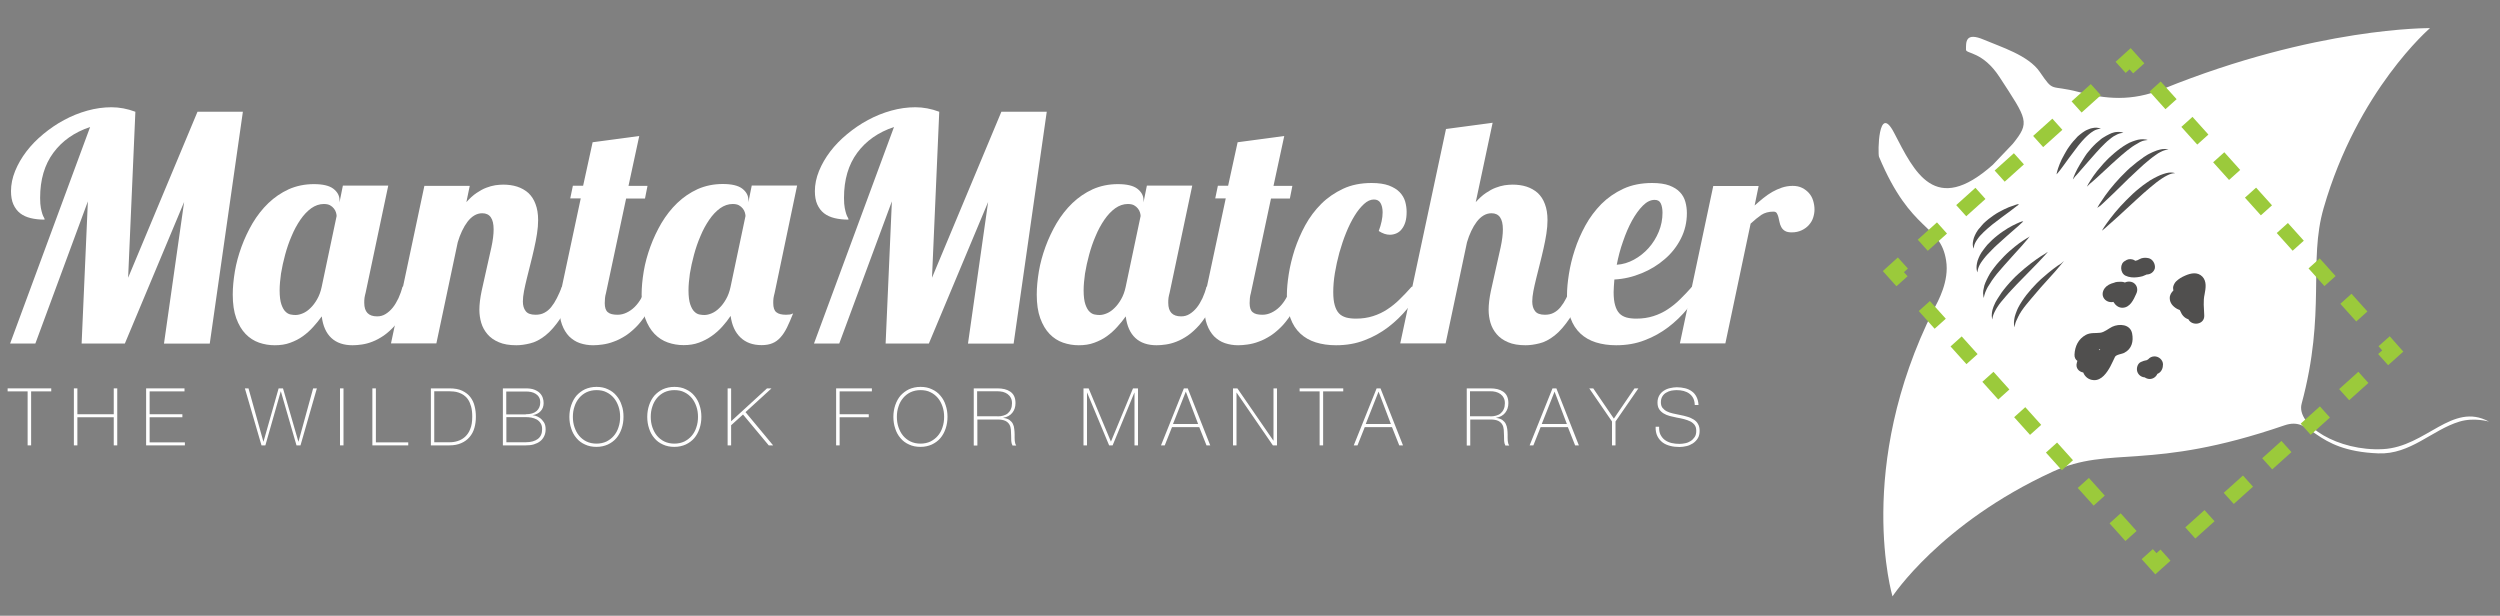 <?xml version="1.0" encoding="utf-8"?>
<!-- Generator: Adobe Illustrator 19.0.0, SVG Export Plug-In . SVG Version: 6.00 Build 0)  -->
<svg version="1.1" id="Layer_1" xmlns="http://www.w3.org/2000/svg" xmlns:xlink="http://www.w3.org/1999/xlink" x="0px" y="0px"
	 viewBox="0 504.4 2000 492.6" style="enable-background:new 0 504.4 2000 492.6;" xml:space="preserve">
<rect x="0" y="504.4" width="2000" height="492.6" fill="#808080" stroke="none"/>
<style type="text/css">
	.st0{display:none;}
	.st1{display:inline;fill:#D80E0E;}
	.st2{display:inline;fill:#393A3A;}
	.st3{display:inline;fill:none;stroke:#000000;stroke-miterlimit:10;}
	.st4{fill:#FFFFFF;}
	.st5{fill:#504F4E;}
	.st6{fill:none;stroke:#9BCA3B;stroke-width:12;stroke-miterlimit:10;}
	.st7{fill:none;stroke:#9BCA3B;stroke-width:12;stroke-miterlimit:10;stroke-dasharray:20.687,20.687;}
	.st8{fill:none;stroke:#9BCA3B;stroke-width:12;stroke-miterlimit:10;stroke-dasharray:19.027,19.027;}
	.st9{fill:none;stroke:#9BCA3B;stroke-width:12;stroke-miterlimit:10;stroke-dasharray:20.687,20.687;}
	.st10{fill:none;stroke:#9BCA3B;stroke-width:12;stroke-miterlimit:10;stroke-dasharray:19.028,19.028;}
	.st11{fill:none;}
	.st12{enable-background:new    ;}
	.st13{display:none;fill:#D80E0E;}
</style>
<g id="Layer_2_1_" class="st0">
	<rect x="-192.3" y="545.1" class="st1" width="2265.2" height="1536.2"/>
</g>
<g id="Layer_1_1_">
	<g id="Layer_5" class="st0">
		<rect x="-95.4" y="375.7" class="st2" width="2172.4" height="724.3"/>
	</g>
	<g id="Layer_2" class="st0">
		<path class="st3" d="M1572.8,847.6c47.4-25.3,167-71,212-35.7c15.6,12.2,27.5,42.5,59.7,57.6s76.9,9,76.9,9s2.4-0.7,2.6-3.8
			s-2.8-2.8-2.8-2.8s-67.7-6.2-85.2-28.8s-24-45-24-45s-15.7-77.4,6.9-149.9s23.7-146.1,85.4-168.2c0,0,3.1-3.6,0.5-5.7
			s-37-14.9-74.6,0.5c-33.6,13.8-148.2,66.1-169.8,64.3c-6.6-0.5-45.1-9-50.4-11.8c-52-27.8-73.3-62.2-81-51.7
			c-12.7,17.7,83,79.9,48.1,111.8c-18.9,17.2-42.2,6.7-60.7-8.2c-8.7-7.1-39.1-41.7-61.7-34c-22.6,7.7,44.8,66.6,56.3,77.2
			c8.5,7.8,13.7,18.6,16.8,34c2.3,11.3,5.5,24.3-1.5,44.8c0,0-55,109.1-49.4,183.1c5.6,74,15.4,50.9,15.4,50.9
			S1496.8,888.2,1572.8,847.6z"/>
	</g>
	<g id="Layer_3">
		<path class="st4" d="M1594.3,636.2c-46.5,41.3-62.7,5.9-79.1-25.7c-12.7-24.3-13,16.9-12,19.3c25.9,61.9,49.1,53.4,53.7,83.1
			c2.6,16.5-6.4,32.3-9.8,38.9c-63.7,126.9-33.1,229.7-33.1,229.7s38-58.2,127.8-99.6c46.8-21.6,77.2,0,185.7-37.2
			c22.7-7.8,21.9,20.4,75.2,22.4c25.7,1,43-18.8,64.8-25.4c11.8-3.6,23.7,0,23.7,0c-29.5-16.1-50.3,20.2-84.8,22
			c-36,1.9-69.7-19.3-65.1-36.3c19.7-73.2,5.2-113.6,17.6-156.5c27.2-94.5,85.1-144,85.1-144s-90.8-1.1-213.7,48.7
			c-25.2,10.2-45.9,8-67.3,2.4c-23.6-6.2-19.5,1-31.2-16.1c-9.1-13.3-31.3-20-44.6-25.7c-15.1-6.5-14.4,2-14.4,8
			c0,3.3,13.4,1.3,26.8,21.8c22.3,34.3,24.6,36.1,10.6,53.5"/>
		<g>
			<g>
				<path class="st5" d="M1615.1,668c0,0-0.6,0.5-1.9,1.4c-1.1,0.9-2.9,2.2-4.8,3.7c-4,3-9.4,6.8-14.4,10.8
					c-2.6,2.1-4.9,4.1-7.1,6.2c-1,1-2.1,2.1-3,3.1c-0.4,0.5-0.8,1-1.2,1.5s-0.7,1-1,1.4c-0.3,0.5-0.6,0.9-0.9,1.4
					c-0.2,0.5-0.5,0.9-0.7,1.3c-0.2,0.4-0.3,0.8-0.5,1.2s-0.2,0.8-0.3,1.1c-0.2,0.7-0.3,1.2-0.3,1.6c-0.1,0.4-0.1,0.6-0.1,0.6
					s-0.1-0.2-0.2-0.6c-0.1-0.4-0.3-0.9-0.4-1.7c0-0.4-0.1-0.8-0.1-1.2c0-0.5,0-1,0.1-1.5s0.2-1.1,0.3-1.7c0.1-0.6,0.3-1.2,0.5-1.9
					c0.2-0.6,0.5-1.2,0.8-2c0.3-0.6,0.6-1.3,1-2c0.8-1.3,1.6-2.7,2.8-3.9c0.5-0.6,1-1.2,1.6-1.9c0.5-0.6,1.1-1.2,1.7-1.9
					c1.2-1.2,2.6-2.3,3.9-3.4c1.3-1,2.8-2.1,4.1-3c1.4-0.9,2.8-1.9,4.2-2.6c2.8-1.5,5.5-2.9,7.8-3.8c2.4-0.9,4.4-1.6,5.9-2.1
					c0.7-0.2,1.3-0.3,1.6-0.4C1614.9,668,1615.1,668,1615.1,668z"/>
			</g>
			<g>
				<path class="st5" d="M1618.6,681.6c0,0-0.6,0.6-1.9,1.7c-1.1,1.1-2.8,2.6-4.8,4.3c-4,3.6-9.4,8.1-14.5,12.9
					c-1.2,1.1-2.6,2.4-3.7,3.6c-1.2,1.2-2.4,2.4-3.5,3.6c-1.1,1.1-2.1,2.4-3,3.5s-1.7,2.3-2.4,3.3c-0.3,0.5-0.6,1-0.9,1.5
					s-0.5,1-0.7,1.4c-0.4,0.9-0.7,1.9-0.9,2.6c-0.2,0.7-0.3,1.3-0.3,1.7c-0.1,0.4-0.1,0.6-0.1,0.6s-0.1-0.2-0.2-0.6s-0.3-1-0.4-1.9
					c-0.1-0.8-0.1-1.9,0-3c0.1-0.6,0.2-1.2,0.3-1.9c0.2-0.6,0.3-1.3,0.5-2c0.2-0.6,0.5-1.3,0.8-2.1c0.3-0.7,0.6-1.4,1-2.2
					c0.8-1.4,1.6-2.9,2.7-4.2c0.5-0.7,1-1.4,1.6-2.1c0.5-0.7,1.1-1.3,1.7-2.1c1.2-1.3,2.6-2.7,3.9-3.9c1.3-1.2,2.8-2.5,4.1-3.5
					c1.4-1.1,2.8-2.2,4.2-3.1c2.8-2,5.6-3.6,7.9-4.8c2.4-1.2,4.5-2.2,6-2.8c0.7-0.3,1.3-0.5,1.7-0.6
					C1618.4,681.6,1618.6,681.6,1618.6,681.6z"/>
			</g>
			<g>
				<path class="st5" d="M1624,693.2c0,0-0.6,0.8-1.7,2.2c-1.1,1.3-2.8,3.2-4.7,5.5c-3.9,4.4-9.4,10.2-14.5,16.1
					c-1.3,1.4-2.6,3-3.8,4.4s-2.5,2.9-3.5,4.3c-0.6,0.7-1.1,1.4-1.6,2.2c-0.5,0.7-1,1.3-1.4,2.1c-0.9,1.3-1.7,2.7-2.5,3.9
					c-0.7,1.2-1.3,2.4-1.7,3.5c-0.3,0.5-0.4,1-0.6,1.5c-0.1,0.2-0.2,0.5-0.2,0.7c-0.1,0.2-0.1,0.4-0.2,0.6c-0.1,0.4-0.2,0.8-0.3,1.1
					c0,0.3-0.1,0.6-0.1,0.8c-0.1,0.5-0.1,0.7-0.1,0.7s-0.1-0.2-0.2-0.7c-0.1-0.2-0.1-0.5-0.2-0.8c-0.1-0.3-0.1-0.7-0.1-1.2
					c0-0.2,0-0.5-0.1-0.7c0-0.2,0-0.5,0-0.8c0-0.5,0-1.1,0.1-1.7c0.2-1.2,0.5-2.7,0.9-4.2c0.5-1.4,1.1-3.1,1.9-4.6
					c0.4-0.8,0.8-1.6,1.2-2.4c0.4-0.8,0.9-1.6,1.4-2.5c1-1.6,2.2-3.3,3.4-4.8c1.2-1.6,2.5-3.2,3.8-4.6c1.3-1.5,2.7-3,4.1-4.4
					s2.8-2.8,4.2-4c2.8-2.5,5.6-4.7,8-6.5c2.5-1.7,4.5-3.1,6.1-4c0.7-0.5,1.3-0.8,1.7-1C1623.8,693.4,1624,693.2,1624,693.2z"/>
			</g>
			<g>
				<path class="st5" d="M1638.3,705.9c0,0-0.7,0.8-2.1,2.4c-1.3,1.4-3.3,3.5-5.6,6c-2.4,2.4-5,5.2-8,8.2c-1.4,1.4-3,3-4.5,4.6
					c-1.5,1.5-3.1,3.2-4.6,4.7s-3.1,3.2-4.5,4.8c-0.7,0.8-1.4,1.6-2.2,2.4c-0.7,0.8-1.4,1.5-2.1,2.4c-1.3,1.5-2.7,3.1-3.8,4.5
					c-1.1,1.4-2.3,2.9-3.1,4.3c-0.4,0.7-0.9,1.3-1.2,2c-0.4,0.6-0.7,1.2-1,1.9c-0.3,0.7-0.5,1.1-0.7,1.6s-0.4,1-0.5,1.4
					s-0.2,0.9-0.3,1.2c-0.1,0.4-0.1,0.7-0.1,0.9c-0.1,0.5-0.1,0.8-0.1,0.8s-0.1-0.3-0.2-0.8c-0.1-0.3-0.1-0.6-0.2-1
					c0-0.4,0-0.8-0.1-1.3c0-0.5,0.1-1,0.1-1.7c0-0.6,0.2-1.2,0.3-2c0.1-0.7,0.3-1.4,0.6-2.2c0.2-0.8,0.5-1.5,0.9-2.4
					c0.6-1.6,1.5-3.3,2.6-5c1.1-1.7,2.2-3.5,3.4-5.2c1.2-1.7,2.7-3.5,4.1-5.2c1.4-1.7,3-3.4,4.5-5s3.2-3.3,4.8-4.7
					c1.6-1.5,3.3-3,4.9-4.3c3.3-2.8,6.4-5.1,9.2-7.1c2.8-2,5.1-3.5,6.9-4.5C1637.3,706.4,1638.3,705.9,1638.3,705.9z"/>
			</g>
			<g>
				<path class="st5" d="M1651.1,713.3c0,0-0.6,0.8-1.9,2.3c-1.2,1.4-2.9,3.5-5,5.9s-4.5,5.1-7.2,8s-5.5,6.1-8.1,9.2
					c-1.3,1.5-2.7,3.2-4,4.7c-0.6,0.8-1.3,1.5-2,2.4c-0.6,0.8-1.2,1.5-1.9,2.3c-1.2,1.5-2.4,3-3.3,4.4c-0.5,0.7-1,1.4-1.4,2.2
					c-0.5,0.7-0.9,1.3-1.2,2.1c-0.4,0.6-0.7,1.3-1,2c-0.3,0.7-0.6,1.2-0.8,1.7c-0.1,0.3-0.3,0.5-0.4,0.8c-0.1,0.3-0.2,0.5-0.3,0.8
					c-0.2,0.5-0.4,1-0.4,1.4c-0.1,0.4-0.2,0.8-0.3,1.1c0,0.3-0.1,0.6-0.1,0.9c-0.1,0.5-0.1,0.7-0.1,0.7s-0.1-0.3-0.2-0.7
					c-0.1-0.2-0.1-0.5-0.2-0.9c0-0.4-0.1-0.8-0.1-1.2c-0.1-0.5,0-1,0-1.6s0.1-1.2,0.2-1.9c0.1-0.7,0.2-1.3,0.4-2.1
					c0.2-0.7,0.4-1.5,0.7-2.3c0.3-0.8,0.6-1.5,0.9-2.4s0.7-1.6,1.1-2.5c0.8-1.6,1.9-3.4,3-5.1s2.3-3.4,3.6-5.1
					c1.3-1.6,2.7-3.3,4.1-4.9s2.9-3.2,4.3-4.6c0.7-0.7,1.4-1.4,2.3-2.2c0.7-0.7,1.4-1.4,2.3-2.1c3-2.7,5.9-5,8.4-7
					c2.6-2,4.7-3.4,6.4-4.4C1650.2,713.9,1651.1,713.3,1651.1,713.3z"/>
			</g>
			<g>
				<path class="st5" d="M1645.2,643.9c0,0,0.1-0.8,0.5-2.3c0.4-1.4,1-3.5,2-5.9c0.9-2.4,2.2-5,3.8-7.8c0.4-0.7,0.8-1.4,1.2-2.1
					c0.4-0.7,0.8-1.4,1.3-2.2c0.9-1.4,2-2.8,3-4.2c1-1.3,2.2-2.7,3.4-3.9c0.6-0.6,1.1-1.2,1.7-1.9c0.6-0.6,1.2-1.1,1.9-1.6
					c1.2-1,2.6-2,3.9-2.8c0.6-0.4,1.3-0.7,2-1c0.7-0.3,1.3-0.6,2-0.8c0.6-0.2,1.2-0.4,1.9-0.5c0.6-0.1,1.2-0.2,1.7-0.3
					c1.1-0.1,2.1-0.1,2.9,0.1c0.7,0.1,1.3,0.3,1.7,0.4c0.4,0.1,0.6,0.2,0.6,0.2s-0.2,0-0.6,0.1s-0.9,0.1-1.6,0.3
					c-0.7,0.1-1.5,0.5-2.4,0.8c-0.4,0.2-0.9,0.4-1.3,0.7c-0.4,0.3-0.9,0.6-1.4,0.9c-0.9,0.7-2,1.4-3,2.4c-1,0.9-2.1,1.9-3.1,3
					c-1,1-2.1,2.3-3.1,3.5c-1,1.2-2.1,2.5-3,3.8c-2,2.6-3.9,5.2-5.8,7.7s-3.5,4.8-5,6.9c-1.5,2.1-2.8,3.7-3.7,4.8
					C1645.8,643.3,1645.2,643.9,1645.2,643.9z"/>
			</g>
			<g>
				<path class="st5" d="M1658.3,647.9c0,0,0.3-0.9,0.8-2.4c0.6-1.4,1.5-3.6,2.8-6s2.9-5.1,4.7-7.9c0.5-0.7,0.9-1.4,1.4-2.2
					c0.5-0.7,1-1.4,1.5-2.2c1.1-1.4,2.3-2.8,3.5-4.2c1.2-1.3,2.5-2.7,3.8-3.9c1.3-1.2,2.7-2.4,4.1-3.5c0.7-0.5,1.3-1,2.1-1.4
					c0.7-0.5,1.4-0.9,2.2-1.3c1.4-0.8,2.8-1.4,4.1-2c0.6-0.2,1.3-0.4,2-0.6c0.6-0.2,1.2-0.2,1.9-0.3c1.1-0.1,2.2-0.1,3,0
					c0.8,0,1.4,0.3,1.9,0.4c0.4,0.1,0.6,0.2,0.6,0.2s-0.2,0-0.6,0.1c-0.4,0-1,0.1-1.7,0.3c-0.7,0.1-1.6,0.5-2.6,0.9
					c-0.9,0.4-2,1-3,1.6c-1,0.7-2.2,1.5-3.3,2.5c-0.5,0.5-1.1,0.9-1.7,1.4s-1.1,1-1.7,1.6c-1.1,1.1-2.4,2.3-3.5,3.5
					c-1.1,1.2-2.4,2.5-3.5,3.8c-2.4,2.6-4.6,5.2-6.8,7.7c-2.2,2.5-4.2,4.8-6,6.9c-1.7,2.1-3.3,3.7-4.3,4.8
					C1659,647.3,1658.3,647.9,1658.3,647.9z"/>
			</g>
			<g>
				<path class="st5" d="M1669.5,653.8c0,0,0.4-0.9,1.3-2.5c0.9-1.5,2.2-3.6,3.9-6.1c1.7-2.5,3.9-5.2,6.4-8c0.6-0.7,1.2-1.4,1.9-2.2
					c0.6-0.7,1.3-1.4,2.1-2.2c1.3-1.4,2.8-2.8,4.3-4.1c1.5-1.3,3-2.7,4.6-3.9c1.5-1.2,3.2-2.4,4.7-3.4c1.6-1,3.2-2,4.8-2.8
					c0.8-0.4,1.5-0.7,2.4-1c0.7-0.3,1.5-0.6,2.3-0.8c1.4-0.5,2.9-0.8,4.1-0.9c0.6-0.1,1.2-0.1,1.7-0.1c0.3,0,0.5,0,0.8,0
					c0.2,0,0.5,0,0.7,0.1c0.4,0,0.8,0.1,1.2,0.1c0.3,0.1,0.6,0.2,0.8,0.2c0.4,0.1,0.7,0.2,0.7,0.2s-0.2,0-0.7,0.1
					c-0.2,0-0.5,0.1-0.8,0.1c-0.3,0.1-0.7,0.2-1.1,0.2c-0.2,0-0.4,0.1-0.6,0.1c-0.2,0.1-0.4,0.2-0.7,0.2c-0.5,0.2-1,0.3-1.5,0.6
					c-0.5,0.2-1.1,0.4-1.6,0.8c-0.6,0.3-1.1,0.6-1.7,1s-1.2,0.7-1.9,1.1c-0.6,0.4-1.3,0.8-2,1.3c-1.3,0.9-2.7,2-4.1,3.1
					s-2.8,2.4-4.2,3.5c-1.4,1.2-2.9,2.5-4.3,3.8c-2.9,2.6-5.8,5.2-8.4,7.7c-2.7,2.5-5.2,4.8-7.4,6.8c-2.2,2-4,3.6-5.4,4.7
					C1670.2,653.1,1669.5,653.8,1669.5,653.8z"/>
			</g>
			<g>
				<path class="st5" d="M1677.8,670.7c0,0,0.6-1,1.6-2.8c1.1-1.7,2.8-4.2,4.8-7.1c2.1-2.9,4.6-6.2,7.6-9.6
					c2.9-3.4,6.2-6.8,9.7-10.2c1.7-1.6,3.5-3.3,5.4-4.7c1.7-1.5,3.6-3,5.5-4.3c0.9-0.6,1.9-1.3,2.7-2c0.9-0.6,1.9-1.1,2.7-1.7
					c0.9-0.5,1.7-1,2.7-1.4c0.9-0.4,1.7-0.9,2.6-1.2c1.6-0.7,3.3-1.3,4.7-1.6c1.4-0.4,2.8-0.5,3.8-0.5c0.5,0,1,0,1.4,0.1
					c0.4,0,0.7,0.1,1,0.2c0.5,0.1,0.8,0.2,0.8,0.2s-0.3,0-0.8,0.1c-0.3,0-0.6,0-1,0.1s-0.8,0.2-1.3,0.3c-0.9,0.3-2.1,0.7-3.3,1.4
					c-1.2,0.6-2.6,1.4-4,2.5c-1.4,0.9-2.9,2.1-4.4,3.3c-0.7,0.6-1.5,1.2-2.4,2c-0.8,0.7-1.6,1.3-2.5,2.1c-1.6,1.4-3.3,3-4.9,4.5
					s-3.4,3.1-5,4.7c-1.7,1.5-3.4,3.2-5,4.8s-3.3,3.2-4.8,4.7c-3.2,3.1-6.1,6-8.6,8.3c-2.6,2.5-4.7,4.4-6.3,5.9
					C1678.7,670,1677.8,670.7,1677.8,670.7z"/>
			</g>
			<g>
				<path class="st5" d="M1681.5,689c0,0,0.6-1,1.7-2.8c1.1-1.7,2.9-4.2,5.1-7.1c2.2-2.9,4.8-6.1,7.9-9.5c3.1-3.3,6.4-6.8,10-10.1
					c1.7-1.6,3.6-3.2,5.5-4.7s3.7-3,5.6-4.2c0.9-0.6,1.9-1.3,2.8-1.9s1.9-1.1,2.8-1.6s1.9-1,2.7-1.4c0.9-0.4,1.7-0.8,2.6-1.2
					c1.7-0.7,3.3-1.2,4.8-1.6c1.4-0.4,2.8-0.5,3.9-0.5c0.5,0,1,0,1.4,0.1c0.4,0,0.7,0.1,1,0.2c0.5,0.1,0.8,0.2,0.8,0.2
					s-0.3,0-0.8,0.1c-0.3,0-0.6,0-1,0.1s-0.8,0.2-1.3,0.3c-0.9,0.3-2.2,0.7-3.4,1.4c-1.2,0.6-2.6,1.4-4.1,2.4
					c-1.4,0.9-3,2.1-4.6,3.3c-1.5,1.2-3.2,2.6-4.9,4c-1.6,1.4-3.4,2.9-5.1,4.4s-3.5,3.1-5.2,4.7c-1.7,1.5-3.5,3.2-5.1,4.7
					c-1.7,1.5-3.4,3.2-5,4.6c-3.3,3-6.3,5.9-9,8.2c-2.7,2.3-4.9,4.4-6.5,5.8C1682.4,688.2,1681.5,689,1681.5,689z"/>
			</g>
		</g>
		<g>
			<path class="st5" d="M1761.9,725.7c-3.9-4-9.3-2.8-13.8-0.8c-2.8,1.2-5,2.5-7.2,4.6c-1,0.9-2,2.8-2.3,4.1c-0.3,1.1,0,2.2,0.1,3.2
				c-1.6,1.6-3,3.5-2.9,6.3c0.1,3.8,2.6,6.5,5.7,8.3c0.7,0.4,1.5,0.7,2.3,1c0.1,0.2,0.3,0.6,0.5,1c1.2,3,3.3,5.5,6.4,6.4
				c2.8,5.7,13.1,4.4,12.7-3.1c-0.2-5.8-1-11.3,0.3-17C1764.6,734.9,1765.5,729.5,1761.9,725.7z"/>
		</g>
		<g>
			<path class="st5" d="M1706.4,730.4c-2-1-4.4-1-6.5,0c-0.9-0.4-2-0.6-3.1-0.6l-2.8,0.1c-0.9,0-1.9,0.3-2.8,0.7
				c-2.9,0.7-5.7,2.1-7.3,4.2c-2.3,2.9-2.6,6.8,0.3,9.5c1.6,1.5,4.2,2.2,6.5,1.6c1.7,2.8,4.2,4.8,7.4,4.7c6-0.2,8.8-6.5,10.9-11.2
				C1710.6,736.2,1709.8,732.3,1706.4,730.4z"/>
		</g>
		<g>
			<path class="st5" d="M1705.7,771.2c-1.5-7.6-10.4-8-15.9-5.4c-2.9,1.4-6.3,4.4-9.6,4.8c-4.1,0.5-7.7-0.3-11.5,1.7
				c-6.1,3.3-8.8,9.2-9.1,15.8c-0.1,2.3,0.8,4,2.3,5c-0.1,0.5-0.3,0.9-0.4,1.4c-1.3,4.3,1.6,7.3,5.1,7.9c1.3,3.4,4.3,5.9,8.4,6.1
				c6.3,0.4,10.6-6.1,13.2-10.8c1.4-2.6,2.5-5.2,3.8-7.8c0.9-1.9,5.8-2.3,7.5-3.3C1705.5,783.5,1706.9,777.4,1705.7,771.2z
				 M1679.7,784.6c-0.1-0.1-0.2-0.2-0.3-0.4c-0.1-0.1-0.3-0.3-0.4-0.4c0.4,0,0.8,0,1.2,0C1680.1,784.1,1679.9,784.4,1679.7,784.6z"
				/>
		</g>
		<g>
			<path class="st5" d="M1718.7,710.9c-2-0.4-3.7-0.4-5.7,0.2c-1.2,0.4-2.3,1.2-3.1,1.5c-0.4,0.1-0.7,0.2-1.1,0.3
				c-0.1,0-0.3,0.1-0.3,0.1c-0.1,0-0.2,0-0.3,0c-0.7-0.5-1.5-0.9-2.4-1.1c-2.2-0.5-4.1,0-5.7,1.2c-4.4,2.1-4.1,9.6,0.2,11.8
				c2.9,1.4,6.2,1.7,9.4,1.3c1.4-0.2,2.9-0.4,4.3-0.8c0.9-0.3,2.1-0.8,2.9-1.2c0.1-0.1,0.3-0.1,0.4-0.2c3,0,5.8-1.9,6.6-5
				C1724.4,715.6,1722.2,711.6,1718.7,710.9z"/>
		</g>
		<g>
			<path class="st5" d="M1723.4,789.5c-2,0.1-3.6,0.9-4.8,2.3c-0.4,0.2-0.8,0.5-1.1,0.7c-1.7,0.3-3.1,0.7-4.8,1.5
				c-2.7,1.2-3.7,5-2.9,7.6c0.8,2.7,3.2,4.5,6,4.7c1.1,0.8,2.6,1.3,4.1,1.3c2.7-0.1,4.9-1.7,6-4.1c0.4-0.2,0.7-0.3,1-0.5
				c2.5-1.5,3.5-4.3,3.5-7.2C1730.3,792.3,1727,789.4,1723.4,789.5z"/>
		</g>
		<g>
			<g>
				<polyline class="st6" points="1907.3,777.4 1914.2,785.2 1906.5,792.1 				"/>
				<line class="st7" x1="1890.7" y1="806.3" x2="1740.4" y2="941.4"/>
				<polyline class="st6" points="1732.4,948.5 1724.7,955.4 1717.8,947.7 				"/>
				<line class="st8" x1="1704.8" y1="933.2" x2="1528.1" y2="736.6"/>
				<polyline class="st6" points="1521.6,729.4 1514.7,721.7 1522.3,714.8 				"/>
				<line class="st9" x1="1538.2" y1="700.6" x2="1688.6" y2="565.4"/>
				<polyline class="st6" points="1696.5,558.3 1704.1,551.4 1711,559.1 				"/>
				<line class="st10" x1="1724.1" y1="573.6" x2="1900.8" y2="770.2"/>
			</g>
		</g>
	</g>
	<g id="Layer_4">
		<rect x="-8.8" y="602.7" class="st11" width="2012.8" height="206"/>
		<g class="st12">
			<path class="st4" d="M131.2,779.2L147.3,666L99.9,779.2H65.3l5-113.7L28.3,779.2H8.1l64-173.2c-12.6,4.2-22.4,11.1-29.4,20.6
				c-7.1,9.6-10.6,21.6-10.6,36.1c0,3.4,0.2,6.1,0.6,8.1c0.4,2,0.8,3.6,1.2,4.8c0.4,1.2,0.8,2.1,1.2,2.7c0.4,0.6,0.6,1.2,0.6,1.8
				c-4.1,0-7.8-0.4-11.1-1.2c-3.3-0.8-6.2-2.1-8.5-3.9c-2.3-1.8-4.1-4.2-5.4-7.1c-1.3-2.9-1.9-6.5-1.9-10.6c0-5.3,1.1-10.7,3.3-16.1
				c2.2-5.4,5.2-10.6,9-15.6c3.8-5,8.3-9.6,13.5-13.9c5.2-4.3,10.7-8.1,16.7-11.3c5.9-3.2,12.1-5.7,18.6-7.5
				c6.4-1.8,12.9-2.7,19.3-2.7c6.3,0,12.7,1.2,19.1,3.6l-5.8,132.8l55.5-132.8h36.3l-26.5,185.5H131.2z"/>
			<path class="st4" d="M332.8,734c-2.4,6.8-5,12.7-7.8,17.7c-2.8,5-5.7,9.2-8.7,12.7c-3,3.4-6.1,6.2-9.2,8.4
				c-3.1,2.1-6.2,3.8-9.1,4.9c-3,1.2-5.8,1.9-8.5,2.3c-2.7,0.4-5.2,0.6-7.4,0.6c-7.1,0-12.8-1.9-17-5.8c-4.2-3.9-6.8-9.7-7.7-17.3
				c-2.1,2.9-4.3,5.7-6.8,8.4c-2.5,2.8-5.2,5.2-8.2,7.4c-3,2.2-6.4,3.9-10.2,5.3c-3.7,1.4-7.9,2-12.4,2c-4.4,0-8.5-0.7-12.6-2.1
				c-4-1.4-7.6-3.7-10.7-6.9c-3.1-3.2-5.6-7.4-7.5-12.6s-2.8-11.5-2.8-19c0-5.7,0.6-11.9,1.7-18.5c1.1-6.6,2.9-13.1,5.3-19.7
				c2.4-6.6,5.4-12.9,8.9-18.9c3.6-6,7.8-11.4,12.6-16c4.8-4.6,10.2-8.3,16.3-11.1c6.1-2.7,12.8-4.1,20.1-4.1
				c7.1,0,12.3,1.2,15.6,3.7c3.2,2.5,4.9,5.5,4.9,9.1v1.8l2.7-13.4h36.3l-18.1,85.7c-0.4,1.4-0.7,2.8-0.9,4.1
				c-0.2,1.4-0.2,2.7-0.2,4c0,7.2,3.4,10.8,10.3,10.8c2.5,0,4.7-0.6,6.8-1.9c2.1-1.3,4-3,5.7-5.1c1.7-2.1,3.2-4.7,4.6-7.6
				c1.3-2.9,2.4-6,3.3-9.2H332.8z M269.3,677.2c0-0.7-0.2-1.7-0.5-2.8c-0.3-1.1-0.9-2.2-1.7-3.2c-0.8-1-1.8-1.9-3.1-2.6
				c-1.3-0.7-3-1-5-1c-3.5,0-6.9,1.2-10,3.4c-3.2,2.3-6.1,5.4-8.7,9.2c-2.6,3.8-5,8.1-7,13c-2.1,4.8-3.8,9.8-5.2,15
				c-1.4,5.1-2.5,10.2-3.3,15.1c-0.7,5-1.1,9.4-1.1,13.4c0,4.8,0.5,8.6,1.4,11.2c0.9,2.6,2,4.6,3.3,5.8c1.3,1.3,2.6,2,4.1,2.3
				s2.8,0.4,3.9,0.4c1.9,0,3.9-0.5,6-1.4c2.1-0.9,4.1-2.3,6-4.2c1.9-1.8,3.7-4.2,5.3-7c1.6-2.8,2.8-6,3.6-9.7L269.3,677.2z"/>
			<path class="st4" d="M460,734c-3.5,10.3-7.3,18.6-11.4,24.7s-8.2,10.9-12.3,14.1c-4.1,3.2-8.2,5.4-12.2,6.3c-4,1-7.7,1.5-11,1.5
				c-5.6,0-10.3-0.8-14-2.4c-3.8-1.6-6.8-3.7-9.1-6.4c-2.3-2.7-4-5.7-5-9.1c-1-3.4-1.5-6.9-1.5-10.5c0-4.3,0.6-9.3,1.8-15
				c1.2-5.7,2.5-11.5,3.9-17.5c1.4-6,2.7-11.8,3.9-17.4c1.2-5.6,1.8-10.4,1.8-14.4c0-8.6-3-12.9-9.1-12.9c-2.3,0-4.4,0.6-6.4,1.8
				c-2,1.2-3.8,2.9-5.4,5c-1.6,2.1-3.1,4.6-4.4,7.4c-1.3,2.8-2.5,5.8-3.4,9l-17.1,80.9h-36.3l26.7-126h36.3l-2.7,13
				c2.7-3,5.4-5.5,8.1-7.3c2.7-1.8,5.3-3.3,7.8-4.2c2.5-1,4.9-1.6,7.2-2c2.3-0.3,4.4-0.5,6.3-0.5c4,0,7.8,0.5,11.2,1.6
				c3.4,1.1,6.4,2.8,8.9,5c2.5,2.3,4.5,5.3,5.8,8.9c1.4,3.6,2.1,7.9,2.1,12.9c0,3.4-0.3,7-0.9,10.9c-0.6,3.9-1.4,7.9-2.3,11.9
				c-0.9,4.1-1.9,8.1-2.9,12.1c-1,4-2,7.9-2.9,11.6c-0.9,3.7-1.7,7.1-2.3,10.3c-0.6,3.2-0.9,5.9-0.9,8.3c0,3.1,0.7,5.7,2.2,7.6
				c1.4,2,4.1,3,7.9,3c2.7,0,5.1-0.5,7.1-1.6c2.1-1.1,3.9-2.6,5.5-4.6c1.6-2,3.1-4.3,4.5-7.1c1.4-2.7,2.7-5.8,4-9H460z"/>
			<path class="st4" d="M527.4,734c-2.4,6.8-5,12.7-7.9,17.7c-2.9,5-6,9.2-9.1,12.7c-3.2,3.4-6.4,6.2-9.7,8.4
				c-3.3,2.1-6.5,3.8-9.7,4.9c-3.1,1.2-6.1,1.9-8.9,2.3c-2.8,0.4-5.4,0.6-7.6,0.6c-3.8,0-7.3-0.6-10.6-1.7c-3.3-1.1-6.1-3-8.6-5.4
				c-2.4-2.5-4.3-5.6-5.7-9.4c-1.4-3.8-2.1-8.3-2.1-13.7c0-2.3,0.2-4.8,0.5-7.6c0.3-2.7,0.8-5.7,1.5-8.9l15.1-70.8h-8.4l2.1-10.1
				h8.2l7.6-34.8l37.3-5l-8.6,39.9H518l-2,10.1h-15.1l-16.1,75.6c-0.4,1.4-0.7,2.8-0.8,4.1c-0.1,1.4-0.2,2.7-0.2,4
				c0,3.5,0.8,6,2.5,7.3c1.6,1.4,4.2,2,7.8,2c2.5,0,4.9-0.6,7.2-1.7c2.3-1.1,4.5-2.6,6.5-4.6c2-2,3.7-4.3,5.3-7.1
				c1.6-2.7,2.8-5.7,3.8-8.9H527.4z"/>
			<path class="st4" d="M619.7,738.8c-0.4,1.4-0.7,2.8-0.9,4.1c-0.2,1.4-0.2,2.7-0.2,4c0,3.5,0.8,6,2.5,7.3c1.7,1.4,4.3,2,7.8,2
				c1.1,0,2.2-0.1,3.1-0.2c0.9-0.2,1.7-0.5,2.5-0.9c-1.7,4.4-3.4,8.1-4.9,11.3c-1.6,3.2-3.3,5.8-5.2,7.9c-1.9,2.1-4,3.7-6.5,4.7
				c-2.4,1-5.3,1.5-8.6,1.5c-7,0-12.6-2-16.9-6.1c-4.3-4.1-6.9-9.8-7.9-17.3c-1.9,2.9-4.1,5.7-6.6,8.5c-2.5,2.8-5.3,5.3-8.4,7.5
				s-6.5,4-10.3,5.4c-3.8,1.4-7.9,2-12.3,2c-4.4,0-8.5-0.7-12.6-2.1c-4-1.4-7.6-3.7-10.7-6.9c-3.1-3.2-5.6-7.4-7.5-12.6
				s-2.8-11.5-2.8-19c0-5.7,0.6-11.9,1.7-18.5c1.1-6.6,2.9-13.1,5.3-19.7c2.4-6.6,5.4-12.9,8.9-18.9c3.6-6,7.8-11.4,12.6-16
				c4.8-4.6,10.2-8.3,16.3-11.1c6.1-2.7,12.8-4.1,20.1-4.1c7.1,0,12.3,1.2,15.6,3.7c3.2,2.5,4.9,5.5,4.9,9.1v1.8l2.7-13.4h36.3
				L619.7,738.8z M596.4,677.2c0-0.7-0.2-1.7-0.5-2.8c-0.3-1.1-0.9-2.2-1.7-3.2c-0.8-1-1.8-1.9-3.1-2.6c-1.3-0.7-3-1-5-1
				c-3.5,0-6.9,1.2-10,3.4c-3.2,2.3-6.1,5.4-8.7,9.2c-2.6,3.8-5,8.1-7,13c-2.1,4.8-3.8,9.8-5.2,15c-1.4,5.1-2.5,10.2-3.3,15.1
				c-0.7,5-1.1,9.4-1.1,13.4c0,4.8,0.5,8.6,1.4,11.2c0.9,2.6,2,4.6,3.3,5.8c1.3,1.3,2.6,2,4.1,2.3s2.8,0.4,3.9,0.4
				c1.9,0,3.9-0.5,6-1.4c2.1-0.9,4.1-2.3,6-4.2c1.9-1.8,3.7-4.2,5.3-7c1.6-2.8,2.8-6,3.6-9.7L596.4,677.2z"/>
			<path class="st4" d="M774.4,779.2L790.5,666l-47.4,113.2h-34.6l5-113.7l-42.1,113.7h-20.2l64-173.2
				c-12.6,4.2-22.4,11.1-29.4,20.6c-7.1,9.6-10.6,21.6-10.6,36.1c0,3.4,0.2,6.1,0.6,8.1c0.4,2,0.8,3.6,1.2,4.8
				c0.4,1.2,0.8,2.1,1.2,2.7c0.4,0.6,0.6,1.2,0.6,1.8c-4.1,0-7.8-0.4-11.1-1.2c-3.3-0.8-6.2-2.1-8.5-3.9c-2.3-1.8-4.1-4.2-5.4-7.1
				c-1.3-2.9-1.9-6.5-1.9-10.6c0-5.3,1.1-10.7,3.3-16.1c2.2-5.4,5.2-10.6,9-15.6c3.8-5,8.3-9.6,13.5-13.9
				c5.2-4.3,10.7-8.1,16.7-11.3c5.9-3.2,12.1-5.7,18.6-7.5c6.4-1.8,12.9-2.7,19.3-2.7c6.3,0,12.7,1.2,19.1,3.6l-5.8,132.8
				l55.5-132.8h36.3l-26.5,185.5H774.4z"/>
			<path class="st4" d="M976,734c-2.4,6.8-5,12.7-7.8,17.7c-2.8,5-5.7,9.2-8.7,12.7c-3,3.4-6.1,6.2-9.2,8.4
				c-3.1,2.1-6.2,3.8-9.1,4.9c-3,1.2-5.8,1.9-8.5,2.3c-2.7,0.4-5.2,0.6-7.4,0.6c-7.1,0-12.8-1.9-17-5.8c-4.2-3.9-6.8-9.7-7.7-17.3
				c-2.1,2.9-4.3,5.7-6.8,8.4c-2.5,2.8-5.2,5.2-8.2,7.4c-3,2.2-6.4,3.9-10.2,5.3c-3.7,1.4-7.9,2-12.4,2c-4.4,0-8.5-0.7-12.6-2.1
				c-4-1.4-7.6-3.7-10.7-6.9c-3.1-3.2-5.6-7.4-7.5-12.6s-2.8-11.5-2.8-19c0-5.7,0.6-11.9,1.7-18.5c1.1-6.6,2.9-13.1,5.3-19.7
				c2.4-6.6,5.4-12.9,8.9-18.9c3.6-6,7.8-11.4,12.6-16c4.8-4.6,10.2-8.3,16.3-11.1c6.1-2.7,12.8-4.1,20.1-4.1
				c7.1,0,12.3,1.2,15.6,3.7c3.2,2.5,4.9,5.5,4.9,9.1v1.8l2.7-13.4h36.3l-18.1,85.7c-0.4,1.4-0.7,2.8-0.9,4.1
				c-0.2,1.4-0.2,2.7-0.2,4c0,7.2,3.4,10.8,10.3,10.8c2.5,0,4.7-0.6,6.8-1.9c2.1-1.3,4-3,5.7-5.1c1.7-2.1,3.2-4.7,4.6-7.6
				c1.3-2.9,2.4-6,3.3-9.2H976z M912.5,677.2c0-0.7-0.2-1.7-0.5-2.8c-0.3-1.1-0.9-2.2-1.7-3.2c-0.8-1-1.8-1.9-3.1-2.6
				c-1.3-0.7-3-1-5-1c-3.5,0-6.9,1.2-10,3.4c-3.2,2.3-6.1,5.4-8.7,9.2c-2.6,3.8-5,8.1-7,13c-2.1,4.8-3.8,9.8-5.2,15
				c-1.4,5.1-2.5,10.2-3.3,15.1c-0.7,5-1.1,9.4-1.1,13.4c0,4.8,0.5,8.6,1.4,11.2c0.9,2.6,2,4.6,3.3,5.8c1.3,1.3,2.6,2,4.1,2.3
				s2.8,0.4,3.9,0.4c1.9,0,3.9-0.5,6-1.4c2.1-0.9,4.1-2.3,6-4.2c1.9-1.8,3.7-4.2,5.3-7c1.6-2.8,2.8-6,3.6-9.7L912.5,677.2z"/>
			<path class="st4" d="M1043.4,734c-2.4,6.8-5,12.7-7.9,17.7c-2.9,5-6,9.2-9.1,12.7c-3.2,3.4-6.4,6.2-9.7,8.4
				c-3.3,2.1-6.5,3.8-9.7,4.9c-3.1,1.2-6.1,1.9-8.9,2.3c-2.8,0.4-5.4,0.6-7.6,0.6c-3.8,0-7.3-0.6-10.6-1.7c-3.3-1.1-6.1-3-8.6-5.4
				c-2.4-2.5-4.3-5.6-5.7-9.4c-1.4-3.8-2.1-8.3-2.1-13.7c0-2.3,0.2-4.8,0.5-7.6c0.3-2.7,0.8-5.7,1.5-8.9l15.1-70.8h-8.4l2.1-10.1
				h8.2l7.6-34.8l37.3-5l-8.6,39.9h15.1l-2,10.1h-15.1l-16.1,75.6c-0.4,1.4-0.7,2.8-0.8,4.1c-0.1,1.4-0.2,2.7-0.2,4
				c0,3.5,0.8,6,2.5,7.3c1.6,1.4,4.2,2,7.8,2c2.5,0,4.9-0.6,7.2-1.7c2.3-1.1,4.5-2.6,6.5-4.6s3.7-4.3,5.3-7.1
				c1.6-2.7,2.8-5.7,3.8-8.9H1043.4z"/>
			<path class="st4" d="M1138.1,734c-3.5,5.9-7.6,11.7-12.1,17.2c-4.6,5.6-9.7,10.5-15.4,14.9c-5.7,4.3-12,7.9-19,10.5
				c-6.9,2.7-14.5,4-22.8,4c-6,0-11.4-0.8-16.2-2.3c-4.8-1.5-9-3.9-12.4-7.1c-3.4-3.2-6.1-7.3-7.9-12.4c-1.8-5-2.8-11.1-2.8-18.3
				c0-4.8,0.5-10.4,1.5-16.8c1-6.4,2.6-12.9,4.7-19.5c2.2-6.6,5-13.2,8.5-19.6c3.5-6.4,7.8-12.1,12.8-17.1c5-5,10.9-9,17.5-12.1
				s14.2-4.6,22.8-4.6c5.6,0,10.2,0.7,13.8,2c3.6,1.4,6.5,3.1,8.6,5.3c2.1,2.2,3.6,4.7,4.4,7.4c0.8,2.8,1.2,5.6,1.2,8.4
				c0,3.1-0.3,5.8-1,8.1c-0.7,2.3-1.7,4.2-2.9,5.7c-1.2,1.6-2.7,2.7-4.3,3.4c-1.6,0.7-3.4,1.1-5.2,1.1c-2.9,0-5.8-1-8.9-3
				c2-5.4,3.1-10.4,3.1-14.9c0-3.1-0.6-5.6-1.7-7.5c-1.1-1.9-2.9-2.8-5.3-2.8c-2.6,0-5.3,1.2-7.9,3.6c-2.6,2.4-5.2,5.5-7.6,9.5
				c-2.4,3.9-4.7,8.5-6.7,13.5c-2.1,5.1-3.8,10.4-5.4,15.9c-1.5,5.5-2.7,11-3.6,16.4c-0.9,5.5-1.3,10.5-1.3,15.2
				c0,4.3,0.4,7.8,1.2,10.5c0.8,2.8,1.9,4.9,3.4,6.5c1.5,1.6,3.4,2.6,5.7,3.3c2.3,0.6,4.9,0.9,7.9,0.9c5,0,9.5-0.7,13.6-2
				c4.1-1.3,7.9-3.1,11.4-5.4c3.5-2.3,6.9-5,10-8.1c3.2-3.1,6.3-6.4,9.5-10H1138.1z"/>
			<path class="st4" d="M1267.4,734c-3.5,10.3-7.3,18.6-11.4,24.7s-8.2,10.9-12.3,14.1c-4.1,3.2-8.2,5.4-12.2,6.3
				c-4,1-7.7,1.5-11,1.5c-5.6,0-10.3-0.8-14-2.4c-3.8-1.6-6.8-3.7-9.1-6.4c-2.3-2.7-4-5.7-5-9.1c-1-3.4-1.5-6.9-1.5-10.5
				c0-4.3,0.6-9.3,1.8-15c1.2-5.7,2.5-11.5,3.9-17.5c1.4-6,2.7-11.8,3.9-17.4c1.2-5.6,1.8-10.4,1.8-14.4c0-8.6-3-12.9-9.1-12.9
				c-2.3,0-4.4,0.6-6.4,1.8c-2,1.2-3.8,2.9-5.4,5c-1.6,2.1-3.1,4.6-4.4,7.4c-1.3,2.8-2.5,5.8-3.4,9l-17.1,80.9h-36.3l36.6-171.5
				l37.3-5l-13.5,63.5c2.7-3,5.4-5.5,8.1-7.3c2.7-1.8,5.3-3.3,7.8-4.2c2.5-1,4.9-1.6,7.2-2c2.3-0.3,4.4-0.5,6.3-0.5
				c4,0,7.8,0.5,11.2,1.6c3.4,1.1,6.4,2.8,8.9,5c2.5,2.3,4.5,5.3,5.8,8.9c1.4,3.6,2.1,7.9,2.1,12.9c0,3.4-0.3,7-0.9,10.9
				c-0.6,3.9-1.4,7.9-2.3,11.9c-0.9,4.1-1.9,8.1-2.9,12.1c-1,4-2,7.9-2.9,11.6c-0.9,3.7-1.7,7.1-2.3,10.3c-0.6,3.2-0.9,5.9-0.9,8.3
				c0,3.1,0.7,5.7,2.2,7.6c1.4,2,4.1,3,7.9,3c2.7,0,5.1-0.5,7.1-1.6c2.1-1.1,3.9-2.6,5.5-4.6c1.6-2,3.1-4.3,4.5-7.1
				c1.4-2.7,2.7-5.8,4-9H1267.4z"/>
			<path class="st4" d="M1362.2,734c-3.5,5.9-7.6,11.7-12.1,17.2c-4.6,5.6-9.7,10.5-15.4,14.9c-5.7,4.3-12,7.9-19,10.5
				c-6.9,2.7-14.5,4-22.8,4c-6,0-11.4-0.8-16.2-2.3c-4.8-1.5-9-3.9-12.4-7.1c-3.4-3.2-6.1-7.3-7.9-12.4c-1.8-5-2.8-11.1-2.8-18.3
				c0-4.8,0.5-10.4,1.5-16.7c1-6.3,2.5-12.8,4.7-19.4c2.1-6.6,5-13.2,8.5-19.6c3.5-6.4,7.8-12.1,12.8-17.2c5-5,10.9-9.1,17.6-12.2
				c6.7-3.1,14.4-4.6,23-4.6c5.7,0,10.3,0.7,13.8,2c3.6,1.4,6.4,3.1,8.5,5.4c2.1,2.2,3.5,4.8,4.3,7.7c0.8,2.9,1.2,5.9,1.2,9
				c0,7.3-1.6,14.1-4.8,20.4c-3.2,6.3-7.5,11.8-12.9,16.4c-5.4,4.7-11.6,8.5-18.5,11.3c-7,2.9-14.2,4.6-21.8,5
				c-0.2,1.9-0.3,3.7-0.4,5.4c-0.1,1.7-0.2,3.3-0.2,4.7c0,4.3,0.4,7.8,1.2,10.5c0.8,2.8,1.9,4.9,3.4,6.5c1.5,1.6,3.4,2.6,5.7,3.3
				c2.3,0.6,4.9,0.9,7.9,0.9c5,0,9.5-0.7,13.6-2c4.1-1.3,7.9-3.1,11.4-5.4c3.5-2.3,6.9-5,10-8.1c3.2-3.1,6.3-6.4,9.5-10H1362.2z
				 M1293.4,716.2c4.8-0.3,9.4-1.7,13.8-4.1c4.4-2.4,8.3-5.5,11.7-9.3c3.4-3.8,6.1-8.2,8.1-13c2-4.9,3-9.9,3-15.2
				c0-3.1-0.5-5.6-1.4-7.5c-0.9-1.9-2.5-2.8-4.9-2.8c-3.2,0-6.3,1.5-9.4,4.6c-3.1,3.1-6,7.1-8.7,12c-2.7,4.9-5.1,10.5-7.2,16.7
				C1296.2,703.7,1294.6,710,1293.4,716.2z"/>
			<path class="st4" d="M1343.9,779.2l26.7-126h36.3l-3.2,15.6c2.2-2,4.5-3.9,6.8-5.8c2.3-1.9,4.7-3.5,7.2-5
				c2.5-1.4,5.1-2.6,7.8-3.5c2.7-0.9,5.6-1.4,8.6-1.4c2.9,0,5.4,0.5,7.6,1.6c2.2,1.1,4,2.5,5.5,4.2c1.5,1.7,2.6,3.7,3.3,6
				c0.7,2.3,1.1,4.7,1.1,7.1c0,2.2-0.4,4.4-1.1,6.6c-0.7,2.2-1.9,4.1-3.4,5.8c-1.5,1.7-3.4,3.1-5.7,4.2c-2.3,1.1-5,1.7-8,1.7
				c-2.4,0-4.2-0.4-5.5-1.2c-1.3-0.8-2.2-1.8-2.9-3.1c-0.7-1.2-1.1-2.6-1.4-4c-0.3-1.4-0.6-2.8-0.9-4c-0.3-1.2-0.8-2.3-1.3-3.1
				c-0.5-0.8-1.4-1.2-2.6-1.2c-3.9,0-7.1,0.9-9.7,2.6c-2.6,1.8-5.5,4.1-8.6,7l-20.2,95.8H1343.9z"/>
		</g>
		<g class="st12">
			<path class="st4" d="M6.1,817.5v-2.4H41v2.4H24.9v43.2h-2.8v-43.2H6.1z"/>
			<path class="st4" d="M59.1,815.1h2.8v20.7h29.1v-20.7h2.8v45.6h-2.8v-22.5H61.9v22.5h-2.8V815.1z"/>
			<path class="st4" d="M116.9,815.1h30.7v2.4h-27.9v18.3h26.2v2.4h-26.2v20.1h28.2v2.4h-31V815.1z"/>
			<path class="st4" d="M195.9,815.1h2.9l11.9,42.6h0.1l12.1-42.6h3.5l12.3,42.6h0.1l11.7-42.6h3l-13.1,45.6h-3.2l-12.5-43.2h-0.1
				l-12.3,43.2h-3.1L195.9,815.1z"/>
			<path class="st4" d="M272,815.1h2.8v45.6H272V815.1z"/>
			<path class="st4" d="M297.9,815.1h2.8v43.2h25.9v2.4h-28.7V815.1z"/>
			<path class="st4" d="M344.7,815.1h14.9c4.1,0,7.5,0.6,10.2,1.9c2.7,1.3,4.9,3,6.5,5.1c1.6,2.1,2.8,4.6,3.4,7.3
				c0.7,2.7,1,5.5,1,8.4c0,3.2-0.4,6.3-1.2,9c-0.8,2.8-2.1,5.2-3.9,7.3c-1.7,2-4,3.7-6.6,4.8c-2.7,1.2-5.8,1.8-9.5,1.8h-14.8V815.1z
				 M359.8,858.2c2.1,0,4.3-0.3,6.4-1c2.2-0.7,4.1-1.8,5.8-3.3c1.7-1.6,3.2-3.6,4.2-6.3c1.1-2.6,1.6-5.9,1.6-9.9
				c0-3.1-0.3-5.8-0.9-8c-0.6-2.2-1.4-4.1-2.4-5.6c-1-1.5-2.2-2.7-3.5-3.6c-1.3-0.9-2.6-1.5-4-2c-1.4-0.5-2.8-0.8-4.2-0.9
				c-1.4-0.1-2.6-0.2-3.7-0.2h-11.7v40.8H359.8z"/>
			<path class="st4" d="M402.3,815.1h18.3c2.7,0,5,0.3,6.8,1c1.8,0.7,3.3,1.6,4.4,2.7c1.1,1.1,1.9,2.4,2.4,3.8
				c0.5,1.4,0.7,2.9,0.7,4.3c0,1.2-0.2,2.4-0.6,3.5c-0.4,1.1-1,2.1-1.8,2.9c-0.8,0.9-1.7,1.6-2.8,2.1c-1.1,0.6-2.3,0.9-3.6,1.1
				l0.1,0.1c0.3,0,1,0.1,2.1,0.4c1.1,0.3,2.3,0.9,3.5,1.7c1.2,0.8,2.3,2,3.3,3.5c1,1.5,1.4,3.4,1.4,5.7c0,2.1-0.4,3.9-1.2,5.5
				c-0.8,1.6-1.8,2.9-3.2,4c-1.4,1.1-3.1,1.9-5,2.5c-2,0.6-4.1,0.8-6.5,0.8h-18.3V815.1z M420.6,835.8c3.9,0,6.8-0.9,8.7-2.6
				c1.9-1.7,2.9-4,2.9-6.8c0-1.7-0.3-3.1-1-4.2c-0.6-1.1-1.5-2-2.6-2.7c-1.1-0.7-2.3-1.2-3.7-1.5c-1.4-0.3-2.8-0.4-4.4-0.4h-15.5
				v18.3H420.6z M420.6,858.2c4.1,0,7.3-0.9,9.6-2.6c2.3-1.7,3.5-4.3,3.5-7.8c0-2-0.4-3.6-1.2-4.8c-0.8-1.3-1.8-2.2-3.1-3
				c-1.3-0.7-2.7-1.2-4.2-1.5c-1.6-0.3-3.1-0.4-4.6-0.4h-15.5v20.1H420.6z"/>
			<path class="st4" d="M498.8,837.9c0,3.3-0.5,6.4-1.5,9.4c-1,2.9-2.4,5.5-4.2,7.6c-1.9,2.2-4.1,3.8-6.8,5.1
				c-2.7,1.2-5.7,1.9-9.1,1.9c-3.4,0-6.5-0.6-9.2-1.9c-2.7-1.2-5-2.9-6.8-5.1c-1.9-2.2-3.3-4.7-4.2-7.6c-1-2.9-1.5-6-1.5-9.4
				s0.5-6.4,1.5-9.4c1-2.9,2.4-5.5,4.2-7.6c1.9-2.1,4.1-3.8,6.8-5.1c2.7-1.2,5.8-1.9,9.2-1.9c3.4,0,6.5,0.6,9.1,1.9
				c2.7,1.2,5,2.9,6.8,5.1c1.9,2.2,3.3,4.7,4.2,7.6C498.4,831.4,498.8,834.5,498.8,837.9z M458.3,837.9c0,2.9,0.4,5.7,1.3,8.3
				c0.9,2.6,2.1,4.9,3.7,6.8c1.6,1.9,3.6,3.5,5.9,4.6c2.3,1.1,5,1.7,8,1.7c3,0,5.6-0.6,8-1.7c2.3-1.2,4.3-2.7,5.9-4.6
				c1.6-1.9,2.9-4.2,3.7-6.8c0.9-2.6,1.3-5.4,1.3-8.3c0-2.9-0.4-5.7-1.3-8.3c-0.9-2.6-2.1-4.9-3.7-6.8c-1.6-1.9-3.6-3.5-5.9-4.6
				c-2.3-1.2-5-1.7-8-1.7c-3,0-5.6,0.6-8,1.7c-2.3,1.1-4.3,2.7-5.9,4.6c-1.6,1.9-2.9,4.2-3.7,6.8
				C458.7,832.2,458.3,834.9,458.3,837.9z"/>
			<path class="st4" d="M561.1,837.9c0,3.3-0.5,6.4-1.5,9.4c-1,2.9-2.4,5.5-4.2,7.6c-1.9,2.2-4.1,3.8-6.8,5.1
				c-2.7,1.2-5.7,1.9-9.1,1.9c-3.4,0-6.5-0.6-9.2-1.9c-2.7-1.2-5-2.9-6.8-5.1c-1.9-2.2-3.3-4.7-4.2-7.6c-1-2.9-1.5-6-1.5-9.4
				s0.5-6.4,1.5-9.4c1-2.9,2.4-5.5,4.2-7.6c1.9-2.1,4.1-3.8,6.8-5.1c2.7-1.2,5.8-1.9,9.2-1.9c3.4,0,6.5,0.6,9.1,1.9
				c2.7,1.2,5,2.9,6.8,5.1c1.9,2.2,3.3,4.7,4.2,7.6C560.6,831.4,561.1,834.5,561.1,837.9z M520.6,837.9c0,2.9,0.4,5.7,1.3,8.3
				c0.9,2.6,2.1,4.9,3.7,6.8c1.6,1.9,3.6,3.5,5.9,4.6c2.3,1.1,5,1.7,8,1.7c3,0,5.6-0.6,8-1.7c2.3-1.2,4.3-2.7,5.9-4.6
				c1.6-1.9,2.9-4.2,3.7-6.8c0.9-2.6,1.3-5.4,1.3-8.3c0-2.9-0.4-5.7-1.3-8.3c-0.9-2.6-2.1-4.9-3.7-6.8c-1.6-1.9-3.6-3.5-5.9-4.6
				c-2.3-1.2-5-1.7-8-1.7c-3,0-5.6,0.6-8,1.7c-2.3,1.1-4.3,2.7-5.9,4.6c-1.6,1.9-2.9,4.2-3.7,6.8C521,832.2,520.6,834.9,520.6,837.9
				z"/>
			<path class="st4" d="M582.1,815.1h2.8v26.3l28.7-26.3h3.6l-20.8,19l22.1,26.6H615L594.4,836l-9.5,8.6v16.1h-2.8V815.1z"/>
			<path class="st4" d="M668.9,815.1h28.6v2.4h-25.8v18.3H695v2.4h-23.3v22.5h-2.8V815.1z"/>
			<path class="st4" d="M758,837.9c0,3.3-0.5,6.4-1.5,9.4c-1,2.9-2.4,5.5-4.2,7.6c-1.9,2.2-4.1,3.8-6.8,5.1
				c-2.7,1.2-5.7,1.9-9.1,1.9c-3.4,0-6.5-0.6-9.2-1.9c-2.7-1.2-5-2.9-6.8-5.1c-1.9-2.2-3.3-4.7-4.2-7.6c-1-2.9-1.5-6-1.5-9.4
				s0.5-6.4,1.5-9.4c1-2.9,2.4-5.5,4.2-7.6c1.9-2.1,4.1-3.8,6.8-5.1c2.7-1.2,5.8-1.9,9.2-1.9c3.4,0,6.5,0.6,9.1,1.9
				c2.7,1.2,5,2.9,6.8,5.1c1.9,2.2,3.3,4.7,4.2,7.6C757.5,831.4,758,834.5,758,837.9z M717.5,837.9c0,2.9,0.4,5.7,1.3,8.3
				c0.9,2.6,2.1,4.9,3.7,6.8c1.6,1.9,3.6,3.5,5.9,4.6c2.3,1.1,5,1.7,8,1.7c3,0,5.6-0.6,8-1.7c2.3-1.2,4.3-2.7,5.9-4.6
				c1.6-1.9,2.9-4.2,3.7-6.8c0.9-2.6,1.3-5.4,1.3-8.3c0-2.9-0.4-5.7-1.3-8.3c-0.9-2.6-2.1-4.9-3.7-6.8c-1.6-1.9-3.6-3.5-5.9-4.6
				c-2.3-1.2-5-1.7-8-1.7c-3,0-5.6,0.6-8,1.7c-2.3,1.1-4.3,2.7-5.9,4.6c-1.6,1.9-2.9,4.2-3.7,6.8
				C717.9,832.2,717.5,834.9,717.5,837.9z"/>
			<path class="st4" d="M779,815.1h19c2,0,3.9,0.2,5.6,0.6c1.7,0.4,3.3,1.1,4.6,2c1.3,0.9,2.4,2.1,3.1,3.6c0.7,1.5,1.1,3.3,1.1,5.6
				c0,3.1-0.9,5.7-2.6,7.8c-1.7,2.1-4.1,3.4-7.2,3.9v0.1c2.1,0.3,3.7,0.8,5,1.7c1.2,0.9,2.1,1.9,2.7,3.1c0.6,1.2,1,2.6,1.1,4.1
				c0.2,1.5,0.3,3,0.3,4.5c0,0.9,0,1.8,0,2.6c0,0.9,0,1.7,0.1,2.4c0.1,0.7,0.2,1.4,0.4,2.1c0.2,0.6,0.5,1.2,0.8,1.6H810
				c-0.6-1.1-0.9-2.3-1-3.7c-0.1-1.4-0.1-2.9-0.1-4.4s-0.1-3.1-0.2-4.6c-0.1-1.5-0.5-2.9-1.2-4.1c-0.7-1.2-1.8-2.2-3.2-2.9
				c-1.5-0.7-3.5-1.1-6.2-1.1h-16.2v20.8H779V815.1z M798,837.5c1.7,0,3.2-0.2,4.6-0.6c1.4-0.4,2.7-1,3.7-1.9c1-0.9,1.8-1.9,2.4-3.3
				c0.6-1.3,0.9-2.9,0.9-4.7c0-1.7-0.3-3.2-1-4.4c-0.6-1.2-1.5-2.2-2.6-3c-1.1-0.8-2.3-1.3-3.7-1.7c-1.4-0.3-2.9-0.5-4.4-0.5h-16.2
				v20H798z"/>
			<path class="st4" d="M866.9,815.1h4l17.8,42.5h0.1l17.6-42.5h4v45.6h-2.8v-42.2h-0.1l-17.4,42.2h-2.8l-17.6-42.2h-0.1v42.2h-2.8
				V815.1z"/>
			<path class="st4" d="M947.1,815.1h3.1l18,45.6h-3l-5.8-14.6h-21.8l-5.8,14.6h-3L947.1,815.1z M958.5,843.6l-9.8-25.8h-0.1
				l-10.2,25.8H958.5z"/>
			<path class="st4" d="M986.4,815.1h3.5l28.8,41.8h0.1v-41.8h2.8v45.6h-3.3l-29-42.2h-0.1v42.2h-2.8V815.1z"/>
			<path class="st4" d="M1039.7,817.5v-2.4h34.9v2.4h-16.1v43.2h-2.8v-43.2H1039.7z"/>
			<path class="st4" d="M1101.3,815.1h3.1l18,45.6h-3l-5.8-14.6h-21.8l-5.8,14.6h-3L1101.3,815.1z M1112.7,843.6l-9.8-25.8h-0.1
				l-10.2,25.8H1112.7z"/>
			<path class="st4" d="M1173.3,815.1h19c2,0,3.9,0.2,5.6,0.6c1.7,0.4,3.3,1.1,4.6,2c1.3,0.9,2.4,2.1,3.1,3.6
				c0.7,1.5,1.1,3.3,1.1,5.6c0,3.1-0.9,5.7-2.6,7.8c-1.7,2.1-4.1,3.4-7.2,3.9v0.1c2.1,0.3,3.7,0.8,5,1.7c1.2,0.9,2.1,1.9,2.7,3.1
				c0.6,1.2,1,2.6,1.2,4.1c0.2,1.5,0.3,3,0.3,4.5c0,0.9,0,1.8,0,2.6c0,0.9,0,1.7,0.1,2.4c0.1,0.7,0.2,1.4,0.4,2.1
				c0.2,0.6,0.5,1.2,0.8,1.6h-3.1c-0.6-1.1-0.9-2.3-1-3.7c-0.1-1.4-0.1-2.9-0.1-4.4s-0.1-3.1-0.2-4.6c-0.1-1.5-0.5-2.9-1.2-4.1
				c-0.7-1.2-1.8-2.2-3.2-2.9c-1.5-0.7-3.5-1.1-6.2-1.1h-16.2v20.8h-2.8V815.1z M1192.3,837.5c1.7,0,3.2-0.2,4.6-0.6
				c1.4-0.4,2.7-1,3.7-1.9c1-0.9,1.8-1.9,2.4-3.3c0.6-1.3,0.9-2.9,0.9-4.7c0-1.7-0.3-3.2-1-4.4c-0.6-1.2-1.5-2.2-2.6-3
				s-2.3-1.3-3.7-1.7s-2.9-0.5-4.4-0.5h-16.2v20H1192.3z"/>
			<path class="st4" d="M1242,815.1h3.1l18,45.6h-3l-5.8-14.6h-21.8l-5.8,14.6h-3L1242,815.1z M1253.5,843.6l-9.8-25.8h-0.1
				l-10.2,25.8H1253.5z"/>
			<path class="st4" d="M1307.6,815.1h3.1l-18.3,26.5v19.1h-2.8v-19.1l-18.2-26.5h3.2l16.5,24.2L1307.6,815.1z"/>
			<path class="st4" d="M1355.8,828.1c-0.1-2-0.5-3.7-1.2-5.1c-0.7-1.4-1.8-2.7-3-3.6c-1.3-1-2.8-1.7-4.6-2.2
				c-1.8-0.5-3.7-0.7-5.8-0.7c-1.3,0-2.7,0.2-4.1,0.4c-1.5,0.3-2.8,0.8-4.1,1.6c-1.3,0.7-2.3,1.7-3.1,3c-0.8,1.3-1.2,2.8-1.2,4.7
				c0,1.8,0.4,3.3,1.3,4.5c0.9,1.1,2.1,2.1,3.5,2.8c1.4,0.7,3.1,1.3,5,1.7c1.9,0.4,3.8,0.8,5.7,1.2c2,0.4,3.9,0.8,5.7,1.4
				c1.9,0.5,3.5,1.3,5,2.2c1.5,0.9,2.7,2.1,3.5,3.6c0.9,1.5,1.3,3.3,1.3,5.5c0,2.4-0.5,4.4-1.5,6c-1,1.6-2.3,2.9-3.9,4
				c-1.6,1-3.3,1.8-5.2,2.2c-1.9,0.4-3.7,0.7-5.5,0.7c-2.7,0-5.2-0.3-7.5-0.9s-4.4-1.5-6.1-2.8c-1.7-1.3-3.1-3-4.1-5
				c-1-2-1.5-4.5-1.4-7.5h2.8c-0.1,2.5,0.2,4.6,1.1,6.4c0.9,1.7,2,3.1,3.5,4.2c1.5,1.1,3.3,1.9,5.3,2.4c2,0.5,4.2,0.7,6.5,0.7
				c1.4,0,2.8-0.2,4.4-0.5c1.6-0.3,3-0.9,4.3-1.7c1.3-0.8,2.4-1.9,3.3-3.2c0.9-1.3,1.3-3,1.3-5c0-1.9-0.4-3.5-1.3-4.7
				c-0.9-1.2-2.1-2.2-3.5-2.9c-1.5-0.7-3.1-1.3-5-1.8s-3.8-0.9-5.7-1.2c-1.9-0.4-3.8-0.8-5.7-1.3c-1.9-0.5-3.5-1.2-5-2.1
				c-1.4-0.9-2.6-2-3.5-3.4c-0.9-1.4-1.3-3.2-1.3-5.3c0-2.2,0.5-4,1.4-5.6c0.9-1.6,2.1-2.8,3.6-3.8c1.5-1,3.1-1.7,5-2.1
				c1.8-0.4,3.6-0.7,5.4-0.7c2.4,0,4.6,0.3,6.7,0.8c2.1,0.5,3.9,1.4,5.4,2.5c1.6,1.1,2.8,2.6,3.7,4.4c0.9,1.8,1.5,3.9,1.6,6.5
				H1355.8z"/>
		</g>
	</g>
	<rect x="-121.1" y="-173.4" class="st13" width="2195.2" height="1848.2"/>
</g>
</svg>
